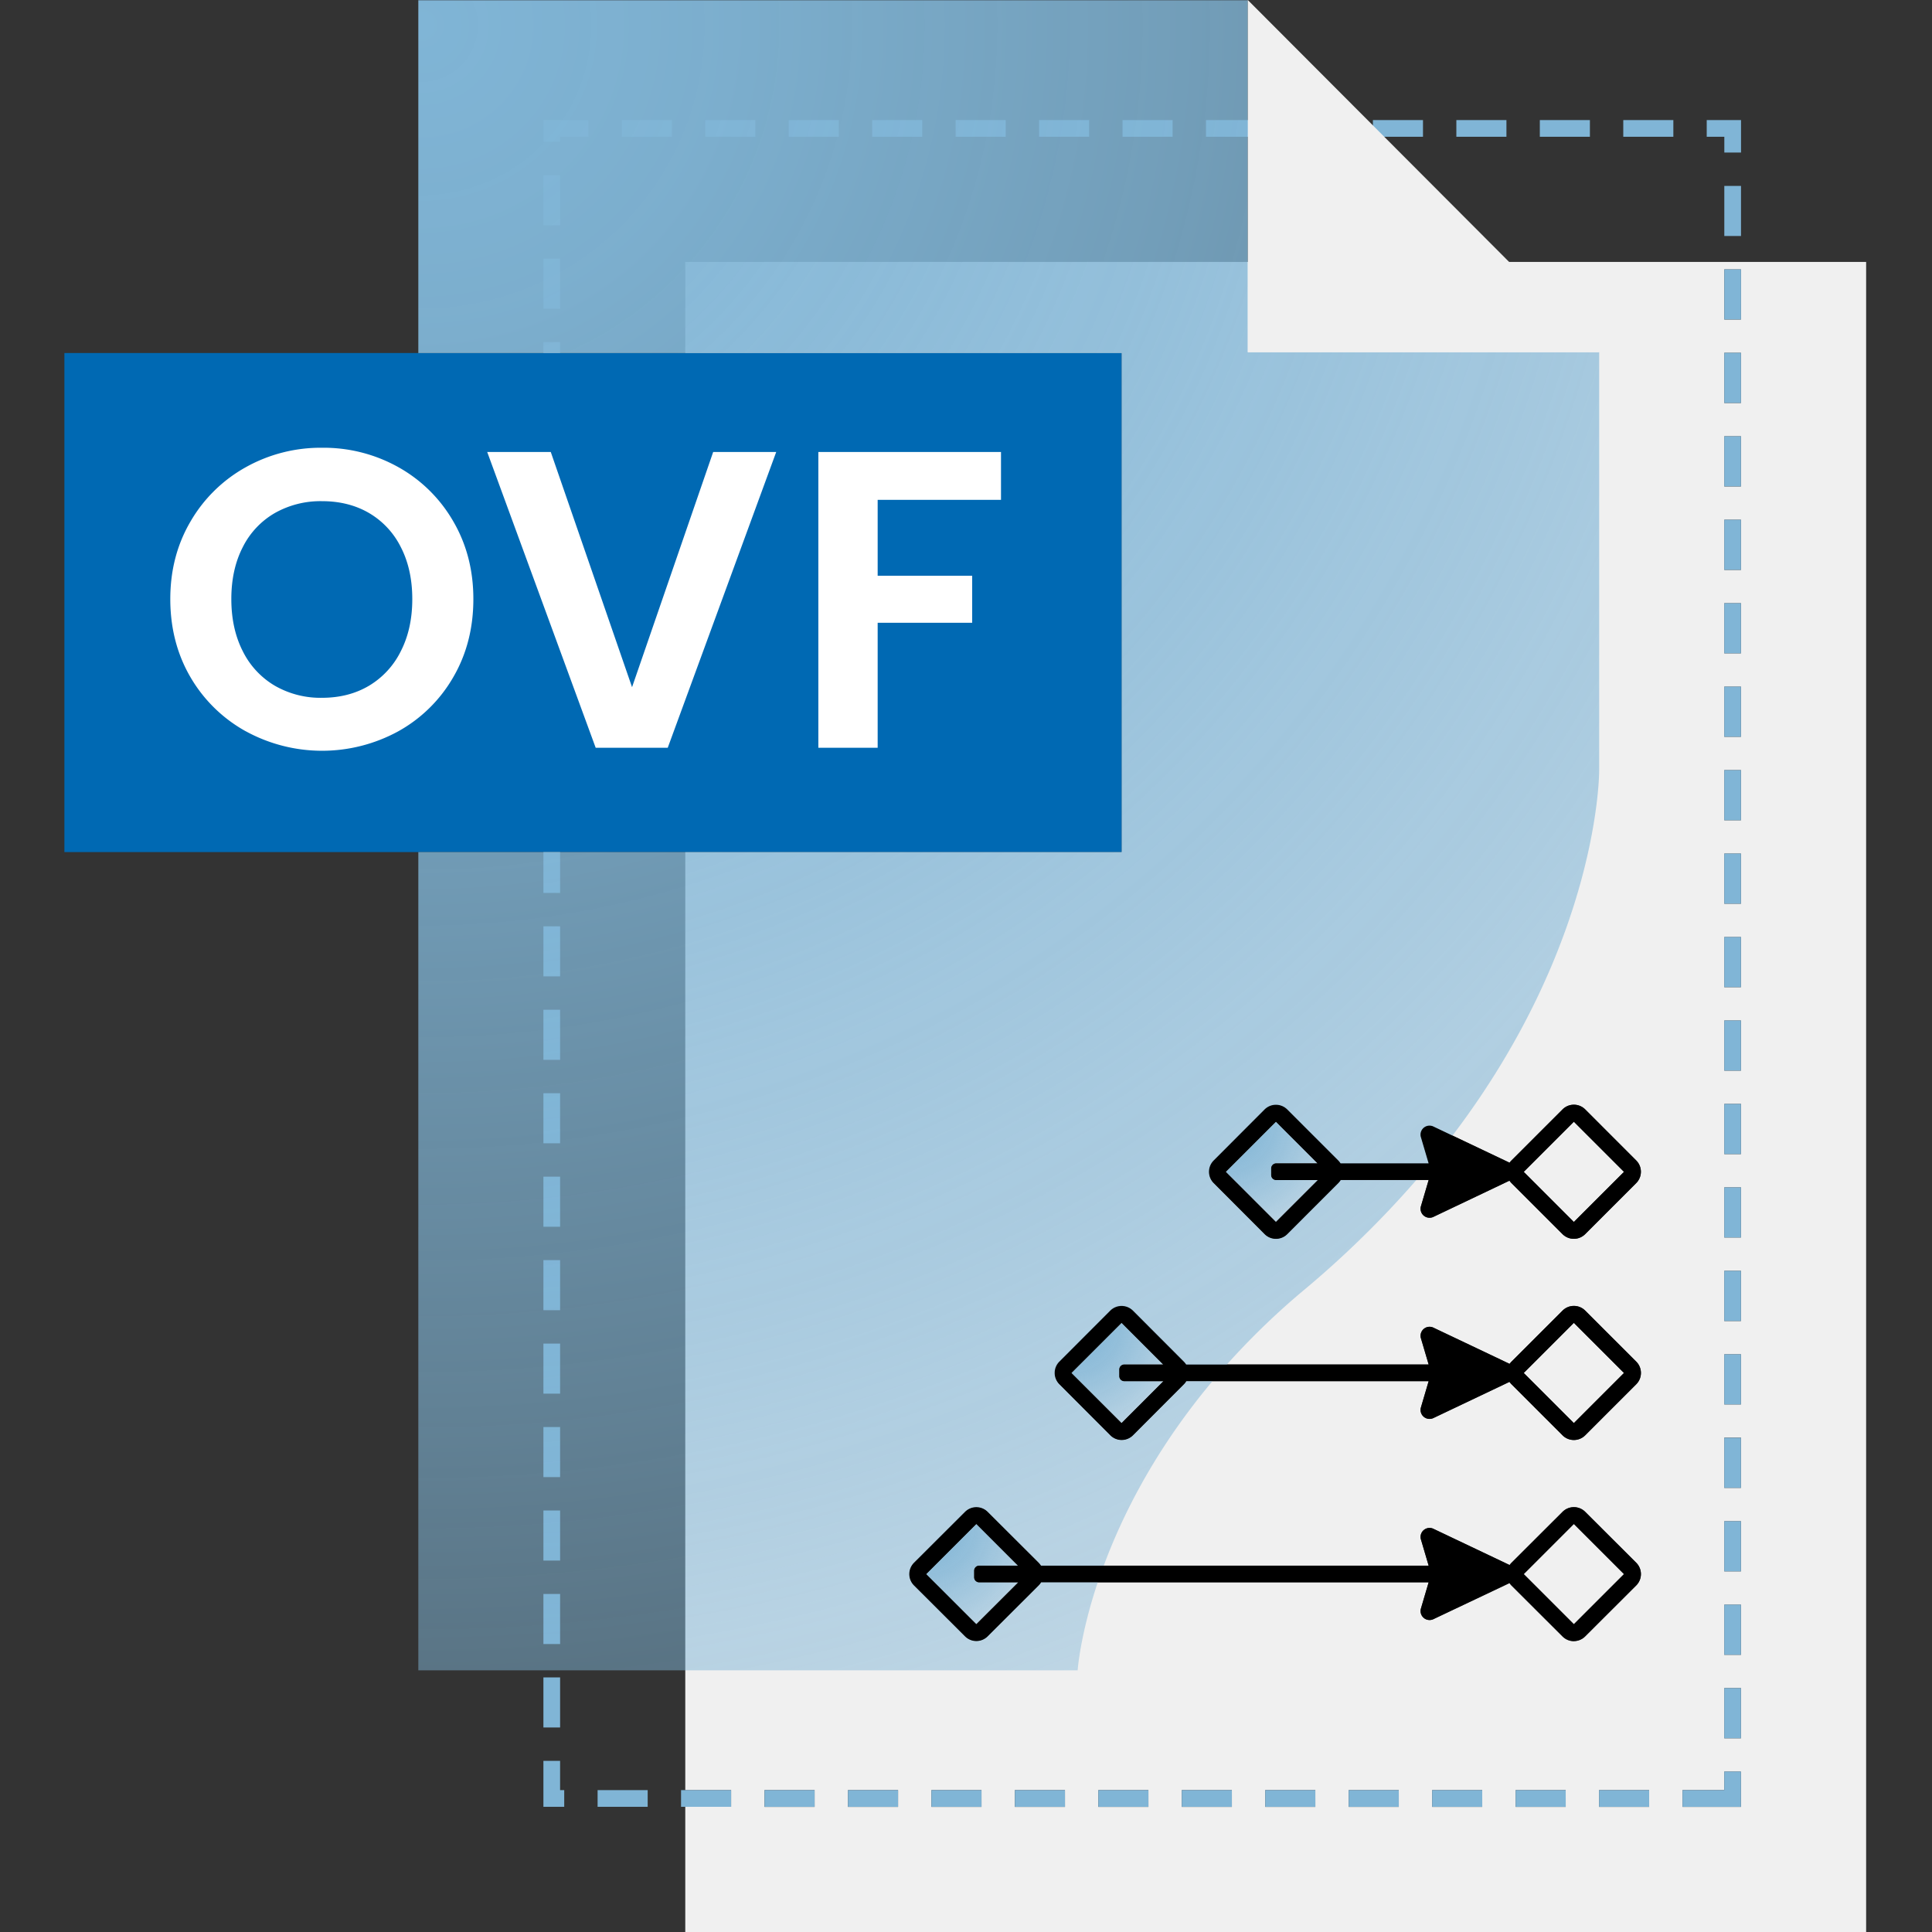 <svg xmlns="http://www.w3.org/2000/svg" xmlns:xlink="http://www.w3.org/1999/xlink" viewBox="0 0 1024 1024"><rect x="0" y="0" width="1024" height="1024" fill="#333333" stroke="none"/><defs><style>.cls-1{fill:#f0f0f0;}.cls-2{fill:#0069b3;}.cls-3{fill:#fff;}.cls-4{fill:url(#Unbenannter_Verlauf_79);}.cls-5{fill:url(#Unbenannter_Verlauf_79-2);}.cls-6{fill:url(#Unbenannter_Verlauf_79-3);}.cls-7{fill:#80b5d6;}.cls-8{fill:url(#Unbenannter_Verlauf_79-4);}</style><radialGradient id="Unbenannter_Verlauf_79" cx="649.82" cy="595.33" r="85.08" gradientUnits="userSpaceOnUse"><stop offset="0" stop-color="#80b5d6"/><stop offset="0.12" stop-color="#80b5d6" stop-opacity="0.95"/><stop offset="0.32" stop-color="#80b5d6" stop-opacity="0.82"/><stop offset="0.58" stop-color="#80b5d6" stop-opacity="0.6"/><stop offset="0.89" stop-color="#80b5d6" stop-opacity="0.31"/><stop offset="1" stop-color="#80b5d6" stop-opacity="0.2"/></radialGradient><radialGradient id="Unbenannter_Verlauf_79-2" cx="491.02" cy="808.53" r="85.08" xlink:href="#Unbenannter_Verlauf_79"/><radialGradient id="Unbenannter_Verlauf_79-3" cx="567.99" cy="701.93" r="85.08" xlink:href="#Unbenannter_Verlauf_79"/><radialGradient id="Unbenannter_Verlauf_79-4" cx="223.26" cy="13.37" r="1276.76" xlink:href="#Unbenannter_Verlauf_79"/></defs><g id="Ebene_1" data-name="Ebene 1"><path class="cls-1" d="M698.48,625.46H676.43a2.68,2.68,0,0,1-2.68-2.68v-3.49a2.68,2.68,0,0,1,2.68-2.68h21.91l-22.07-22.08L649.7,621.1l26.57,26.57Z"/><rect class="cls-1" x="815.39" y="708.92" width="37.57" height="37.57" transform="translate(-270.24 803) rotate(-45)"/><rect class="cls-1" x="815.39" y="602.32" width="37.57" height="37.57" transform="translate(-194.86 771.77) rotate(-45)"/><path class="cls-1" d="M616.64,732.06H595.92a2.68,2.68,0,0,1-2.68-2.68v-3.49a2.68,2.68,0,0,1,2.68-2.68h20.59l-22.07-22.07L567.87,727.7l26.57,26.57Z"/><rect class="cls-1" x="815.39" y="815.52" width="37.57" height="37.57" transform="translate(-345.62 834.22) rotate(-45)"/><path class="cls-1" d="M363.21,138.84v48.27H594.53V451.62H363.21V948.8h24.3v8.85h-24.3V1024H989.09V325.11l0-186.27Zm280,476.25,27-27.06a8.51,8.51,0,0,1,12,0l27.05,27.06a8.18,8.18,0,0,1,1.2,1.52h46.69l-4.09-13.87a4.76,4.76,0,0,1,6.61-5.66l40.39,19.2a8.49,8.49,0,0,1,1-1.19L828.17,588a8.5,8.5,0,0,1,12,0l27.06,27.06a8.5,8.5,0,0,1,0,12l-27.06,27.06a8.5,8.5,0,0,1-12,0l-27.06-27.06a8,8,0,0,1-1.05-1.29L759.74,645a4.76,4.76,0,0,1-6.61-5.65l4.09-13.88H710.61a8,8,0,0,1-1.28,1.65l-27.05,27.06a8.51,8.51,0,0,1-12,0l-27-27.06A8.5,8.5,0,0,1,643.2,615.09Zm-81.83,106.6,27-27.05a8.51,8.51,0,0,1,12,0l27,27.05a8.18,8.18,0,0,1,1.2,1.52H757.22l-4.09-13.87a4.76,4.76,0,0,1,6.61-5.65l40.39,19.19a9.1,9.1,0,0,1,1-1.19l27.06-27.05a8.5,8.5,0,0,1,12,0l27.06,27.05a8.5,8.5,0,0,1,0,12l-27.06,27.06a8.5,8.5,0,0,1-12,0l-27.06-27.06a8.4,8.4,0,0,1-1.05-1.28L759.74,751.6a4.76,4.76,0,0,1-6.61-5.66l4.09-13.88H628.78a8,8,0,0,1-1.28,1.65l-27,27.06a8.51,8.51,0,0,1-12,0l-27-27.06A8.5,8.5,0,0,1,561.37,721.69Zm-129.62,236H405.21V948.8h26.54Zm44.23,0H449.44V948.8H476Zm44.23,0H493.67V948.8h26.54Zm44.24,0H537.91V948.8h26.54Zm44.23,0H582.14V948.8h26.54Zm44.23,0H626.37V948.8h26.54Zm44.24,0H670.61V948.8h26.54Zm44.23,0H714.84V948.8h26.54Zm44.23,0H759.07V948.8h26.54Zm44.24,0H803.31V948.8h26.54Zm4.33-87.79a8.46,8.46,0,0,1-6-2.49l-27.06-27a8.47,8.47,0,0,1-1.05-1.29L759.74,858.2a4.76,4.76,0,0,1-6.61-5.65l4.09-13.89H551.81a8.71,8.71,0,0,1-1.27,1.66l-27.06,27a8.5,8.5,0,0,1-12,0l-27.06-27a8.51,8.51,0,0,1,0-12l27.06-27a8.5,8.5,0,0,1,12,0l27.06,27a9.18,9.18,0,0,1,1.2,1.53H757.22l-4.09-13.88a4.76,4.76,0,0,1,6.61-5.65l40.39,19.2a9.18,9.18,0,0,1,1-1.2l27.06-27a8.5,8.5,0,0,1,12,0l27.06,27a8.51,8.51,0,0,1,0,12l-27.06,27A8.46,8.46,0,0,1,834.18,869.86Zm39.9,87.79H847.54V948.8h26.54Zm48.66,0h-31V948.8h22.12V939h8.85Zm0-36.37h-8.85V894.74h8.85Zm0-44.23h-8.85V850.51h8.85Zm0-44.23h-8.85V806.28h8.85Zm0-44.24h-8.85V762h8.85Zm0-44.23h-8.85V717.81h8.85Zm0-44.23h-8.85V673.58h8.85Zm0-44.24h-8.85V629.34h8.85Zm0-44.23h-8.85V585.11h8.85Zm0-44.23h-8.85V540.88h8.85Zm0-44.24h-8.85V496.64h8.85Zm0-44.23h-8.85V452.41h8.85Zm0-44.23h-8.85V408.18h8.85Zm0-44.24h-8.85V363.94h8.85Zm0-44.23h-8.85V319.71h8.85Zm0-44.23h-8.85V275.48h8.85Zm0-44.24h-8.85V231.24h8.85Zm0-44.23H913.9V187h8.84Zm0-44.23h-8.85V142.78h8.84Z"/><path class="cls-1" d="M516.28,836v-3.49a2.68,2.68,0,0,1,2.68-2.67h20.59l-22.08-22.08L490.9,834.31l26.57,26.56,22.21-22.21H519A2.68,2.68,0,0,1,516.28,836Z"/><rect class="cls-2" x="34.13" y="187.11" width="560.4" height="264.51"/><path class="cls-3" d="M130.24,387.58A77.1,77.1,0,0,1,101,359Q90.27,340.64,90.26,317.5q0-22.9,10.78-41.21a77.19,77.19,0,0,1,29.2-28.64,81.22,81.22,0,0,1,40.43-10.33,81.05,81.05,0,0,1,40.55,10.33,76.59,76.59,0,0,1,29,28.64q10.67,18.3,10.67,41.21,0,23.14-10.67,41.45a76.29,76.29,0,0,1-29.08,28.63,84.23,84.23,0,0,1-80.87,0Zm65.37-24.14a43.9,43.9,0,0,0,16.84-18.31q6.08-11.89,6.07-27.63T212.45,290a43.29,43.29,0,0,0-16.84-18.08q-10.79-6.29-24.94-6.29a49.2,49.2,0,0,0-25,6.29,43.12,43.12,0,0,0-17,18.08q-6.06,11.79-6.06,27.51t6.06,27.63a43.72,43.72,0,0,0,17,18.31,48.47,48.47,0,0,0,25,6.4Q184.83,369.84,195.61,363.44Z"/><path class="cls-3" d="M411.41,239.56l-57.5,156.78H315.73l-57.5-156.78h33.69L335,364.22,378,239.56Z"/><path class="cls-3" d="M530.55,239.56v25.38H465.18v40.21h50.09v24.93H465.18v66.26H433.74V239.56Z"/><path class="cls-4" d="M676.43,616.61h21.91l-22.07-22.08L649.7,621.1l26.57,26.57,22.21-22.21H676.43a2.68,2.68,0,0,1-2.68-2.68v-3.49A2.68,2.68,0,0,1,676.43,616.61Z"/><path class="cls-5" d="M519,829.82h20.59l-22.08-22.08L490.9,834.31l26.57,26.56,22.21-22.21H519a2.68,2.68,0,0,1-2.68-2.68v-3.49A2.68,2.68,0,0,1,519,829.82Z"/><path class="cls-6" d="M595.92,723.21h20.59l-22.07-22.07L567.87,727.7l26.57,26.57,22.2-22.21H595.92a2.68,2.68,0,0,1-2.68-2.68v-3.49A2.68,2.68,0,0,1,595.92,723.21Z"/><rect class="cls-7" x="288.02" y="181.33" width="8.85" height="5.78"/><rect class="cls-7" x="316.74" y="948.8" width="26.54" height="8.85"/><rect class="cls-7" x="360.97" y="948.8" width="26.54" height="8.85"/><polygon class="cls-7" points="296.86 933.29 288.02 933.29 288.02 957.65 299.05 957.65 299.05 948.8 296.86 948.8 296.86 933.29"/><rect class="cls-7" x="288.02" y="137.09" width="8.85" height="26.54"/><polygon class="cls-7" points="296.86 72.49 311.88 72.49 311.88 63.64 288.02 63.64 288.02 75.17 296.86 75.17 296.86 72.49"/><rect class="cls-7" x="288.02" y="92.86" width="8.85" height="26.54"/><rect class="cls-7" x="626.37" y="948.8" width="26.54" height="8.85"/><rect class="cls-7" x="594.97" y="63.64" width="26.54" height="8.85"/><rect class="cls-7" x="405.21" y="948.8" width="26.54" height="8.85"/><rect class="cls-7" x="582.14" y="948.8" width="26.54" height="8.85"/><rect class="cls-7" x="329.57" y="63.64" width="26.54" height="8.85"/><rect class="cls-7" x="449.44" y="948.8" width="26.54" height="8.85"/><rect class="cls-7" x="639.2" y="63.64" width="26.54" height="8.85"/><rect class="cls-7" x="493.67" y="948.8" width="26.54" height="8.85"/><rect class="cls-7" x="537.91" y="948.8" width="26.54" height="8.85"/><rect class="cls-7" x="288.02" y="712.13" width="8.85" height="26.54"/><rect class="cls-7" x="288.02" y="756.36" width="8.85" height="26.54"/><rect class="cls-7" x="288.02" y="667.89" width="8.85" height="26.54"/><rect class="cls-7" x="288.02" y="844.83" width="8.85" height="26.54"/><rect class="cls-7" x="288.02" y="800.59" width="8.85" height="26.54"/><rect class="cls-7" x="288.02" y="889.06" width="8.85" height="26.54"/><rect class="cls-7" x="288.02" y="623.66" width="8.85" height="26.54"/><rect class="cls-7" x="288.02" y="451.62" width="8.85" height="21.65"/><rect class="cls-7" x="506.5" y="63.64" width="26.54" height="8.85"/><rect class="cls-7" x="462.27" y="63.64" width="26.54" height="8.85"/><rect class="cls-7" x="418.04" y="63.64" width="26.54" height="8.85"/><rect class="cls-7" x="373.8" y="63.64" width="26.54" height="8.85"/><rect class="cls-7" x="288.02" y="535.19" width="8.85" height="26.54"/><rect class="cls-7" x="550.74" y="63.64" width="26.54" height="8.85"/><rect class="cls-7" x="288.02" y="579.43" width="8.85" height="26.54"/><rect class="cls-7" x="288.02" y="490.96" width="8.85" height="26.54"/><rect class="cls-7" x="913.89" y="673.58" width="8.85" height="26.54"/><rect class="cls-7" x="913.89" y="496.64" width="8.85" height="26.54"/><rect class="cls-7" x="913.89" y="363.94" width="8.85" height="26.54"/><rect class="cls-7" x="913.89" y="408.18" width="8.85" height="26.54"/><rect class="cls-7" x="913.89" y="629.34" width="8.85" height="26.54"/><rect class="cls-7" x="913.89" y="540.88" width="8.85" height="26.54"/><rect class="cls-7" x="913.89" y="585.11" width="8.85" height="26.54"/><rect class="cls-7" x="913.89" y="452.41" width="8.85" height="26.54"/><rect class="cls-7" x="913.92" y="98.54" width="8.85" height="26.54"/><polygon class="cls-7" points="904.6 63.64 904.6 72.49 913.93 72.49 913.93 80.85 922.78 80.85 922.78 63.64 904.6 63.64"/><rect class="cls-7" x="913.91" y="142.78" width="8.85" height="26.54"/><rect class="cls-7" x="913.89" y="319.71" width="8.85" height="26.54"/><rect class="cls-7" x="913.89" y="275.48" width="8.85" height="26.54"/><rect class="cls-7" x="913.9" y="187.01" width="8.85" height="26.54"/><rect class="cls-7" x="913.89" y="231.24" width="8.85" height="26.54"/><rect class="cls-7" x="913.89" y="806.28" width="8.85" height="26.54"/><rect class="cls-7" x="913.89" y="717.81" width="8.85" height="26.54"/><rect class="cls-7" x="771.9" y="63.64" width="26.54" height="8.85"/><rect class="cls-7" x="803.31" y="948.8" width="26.54" height="8.85"/><rect class="cls-7" x="714.84" y="948.8" width="26.54" height="8.85"/><rect class="cls-7" x="683.44" y="63.64" width="26.54" height="8.85"/><rect class="cls-7" x="816.14" y="63.64" width="26.54" height="8.85"/><rect class="cls-7" x="727.67" y="63.64" width="26.54" height="8.85"/><rect class="cls-7" x="759.07" y="948.8" width="26.54" height="8.85"/><rect class="cls-7" x="913.89" y="850.51" width="8.85" height="26.54"/><rect class="cls-7" x="670.61" y="948.8" width="26.54" height="8.85"/><rect class="cls-7" x="847.54" y="948.8" width="26.54" height="8.85"/><rect class="cls-7" x="913.89" y="762.04" width="8.85" height="26.54"/><rect class="cls-7" x="860.37" y="63.64" width="26.54" height="8.85"/><rect class="cls-7" x="913.89" y="894.74" width="8.85" height="26.54"/><polygon class="cls-7" points="913.89 948.8 891.77 948.8 891.77 957.65 922.74 957.65 922.74 938.98 913.89 938.98 913.89 948.8"/><path d="M867.25,828.29l-27.06-27a8.5,8.5,0,0,0-12,0l-27.06,27a9.18,9.18,0,0,0-1,1.2l-40.39-19.2a4.76,4.76,0,0,0-6.61,5.65l4.09,13.88H551.74a9.18,9.18,0,0,0-1.2-1.53l-27.06-27a8.5,8.5,0,0,0-12,0l-27.06,27a8.51,8.51,0,0,0,0,12l27.06,27a8.5,8.5,0,0,0,12,0l27.06-27a8.71,8.71,0,0,0,1.27-1.66H757.22l-4.09,13.89a4.76,4.76,0,0,0,6.61,5.65L800.06,839a8.47,8.47,0,0,0,1.05,1.29l27.06,27a8.5,8.5,0,0,0,12,0l27.06-27A8.51,8.51,0,0,0,867.25,828.29ZM517.47,860.87,490.9,834.31l26.57-26.57,22.08,22.08H519a2.68,2.68,0,0,0-2.68,2.67V836a2.68,2.68,0,0,0,2.68,2.68h20.72Zm316.71,0-26.57-26.56,26.57-26.57,26.57,26.57Z"/><path d="M867.25,721.69l-27.06-27.05a8.5,8.5,0,0,0-12,0l-27.06,27.05a9.1,9.1,0,0,0-1,1.19l-40.39-19.19a4.76,4.76,0,0,0-6.61,5.65l4.09,13.87H628.7a8.18,8.18,0,0,0-1.2-1.52l-27-27.05a8.51,8.51,0,0,0-12,0l-27,27.05a8.5,8.5,0,0,0,0,12l27,27.06a8.51,8.51,0,0,0,12,0l27-27.06a8,8,0,0,0,1.28-1.65H757.22l-4.09,13.88a4.76,4.76,0,0,0,6.61,5.66l40.32-19.17a8.4,8.4,0,0,0,1.05,1.28l27.06,27.06a8.5,8.5,0,0,0,12,0l27.06-27.06A8.5,8.5,0,0,0,867.25,721.69ZM594.44,754.27,567.87,727.7l26.57-26.56,22.07,22.07H595.92a2.68,2.68,0,0,0-2.68,2.68v3.49a2.68,2.68,0,0,0,2.68,2.68h20.72Zm239.74,0L807.61,727.7l26.57-26.56,26.57,26.56Z"/><path d="M867.25,615.09,840.19,588a8.5,8.5,0,0,0-12,0l-27.06,27.06a8.49,8.49,0,0,0-1,1.19l-40.39-19.2a4.76,4.76,0,0,0-6.61,5.66l4.09,13.87H710.53a8.18,8.18,0,0,0-1.2-1.52L682.28,588a8.51,8.51,0,0,0-12,0l-27,27.06a8.5,8.5,0,0,0,0,12l27,27.06a8.51,8.51,0,0,0,12,0l27.05-27.06a8,8,0,0,0,1.28-1.65h46.61l-4.09,13.88a4.76,4.76,0,0,0,6.61,5.65l40.32-19.17a8,8,0,0,0,1.05,1.29l27.06,27.06a8.5,8.5,0,0,0,12,0l27.06-27.06A8.5,8.5,0,0,0,867.25,615.09Zm-191,32.58L649.7,621.1l26.57-26.57,22.07,22.08H676.43a2.68,2.68,0,0,0-2.68,2.68v3.49a2.68,2.68,0,0,0,2.68,2.68h22.05Zm157.91,0L807.61,621.1l26.57-26.57,26.57,26.57Z"/><path class="cls-8" d="M847.6,186.66H661.36V.14H221.72v187H594.53V451.62H221.72V885.31H571.18s1.21-18.39,10.65-46.65h-30a8.71,8.71,0,0,1-1.27,1.66l-27.06,27a8.5,8.5,0,0,1-12,0l-27.06-27a8.51,8.51,0,0,1,0-12l27.06-27a8.5,8.5,0,0,1,12,0l27.06,27a9.18,9.18,0,0,1,1.2,1.53H585c10.12-27.31,27.58-62,57.6-97.76H628.78a8,8,0,0,1-1.28,1.65l-27,27.06a8.51,8.51,0,0,1-12,0l-27-27.06a8.5,8.5,0,0,1,0-12l27-27.05a8.51,8.51,0,0,1,12,0l27,27.05a8.18,8.18,0,0,1,1.2,1.52h21.52A393.79,393.79,0,0,1,691,683.85a525.59,525.59,0,0,0,59.67-58.39H710.61a8,8,0,0,1-1.28,1.65l-27.05,27.06a8.51,8.51,0,0,1-12,0l-27-27.06a8.5,8.5,0,0,1,0-12l27-27.06a8.51,8.51,0,0,1,12,0l27.05,27.06a8.18,8.18,0,0,1,1.2,1.52h46.69l-4.09-13.87a4.76,4.76,0,0,1,6.61-5.66l10.09,4.8C848.42,498.45,847.6,408,847.6,408Z"/><polygon class="cls-1" points="847.58 186.66 661.36 186.66 661.36 0 847.58 186.66"/></g></svg>